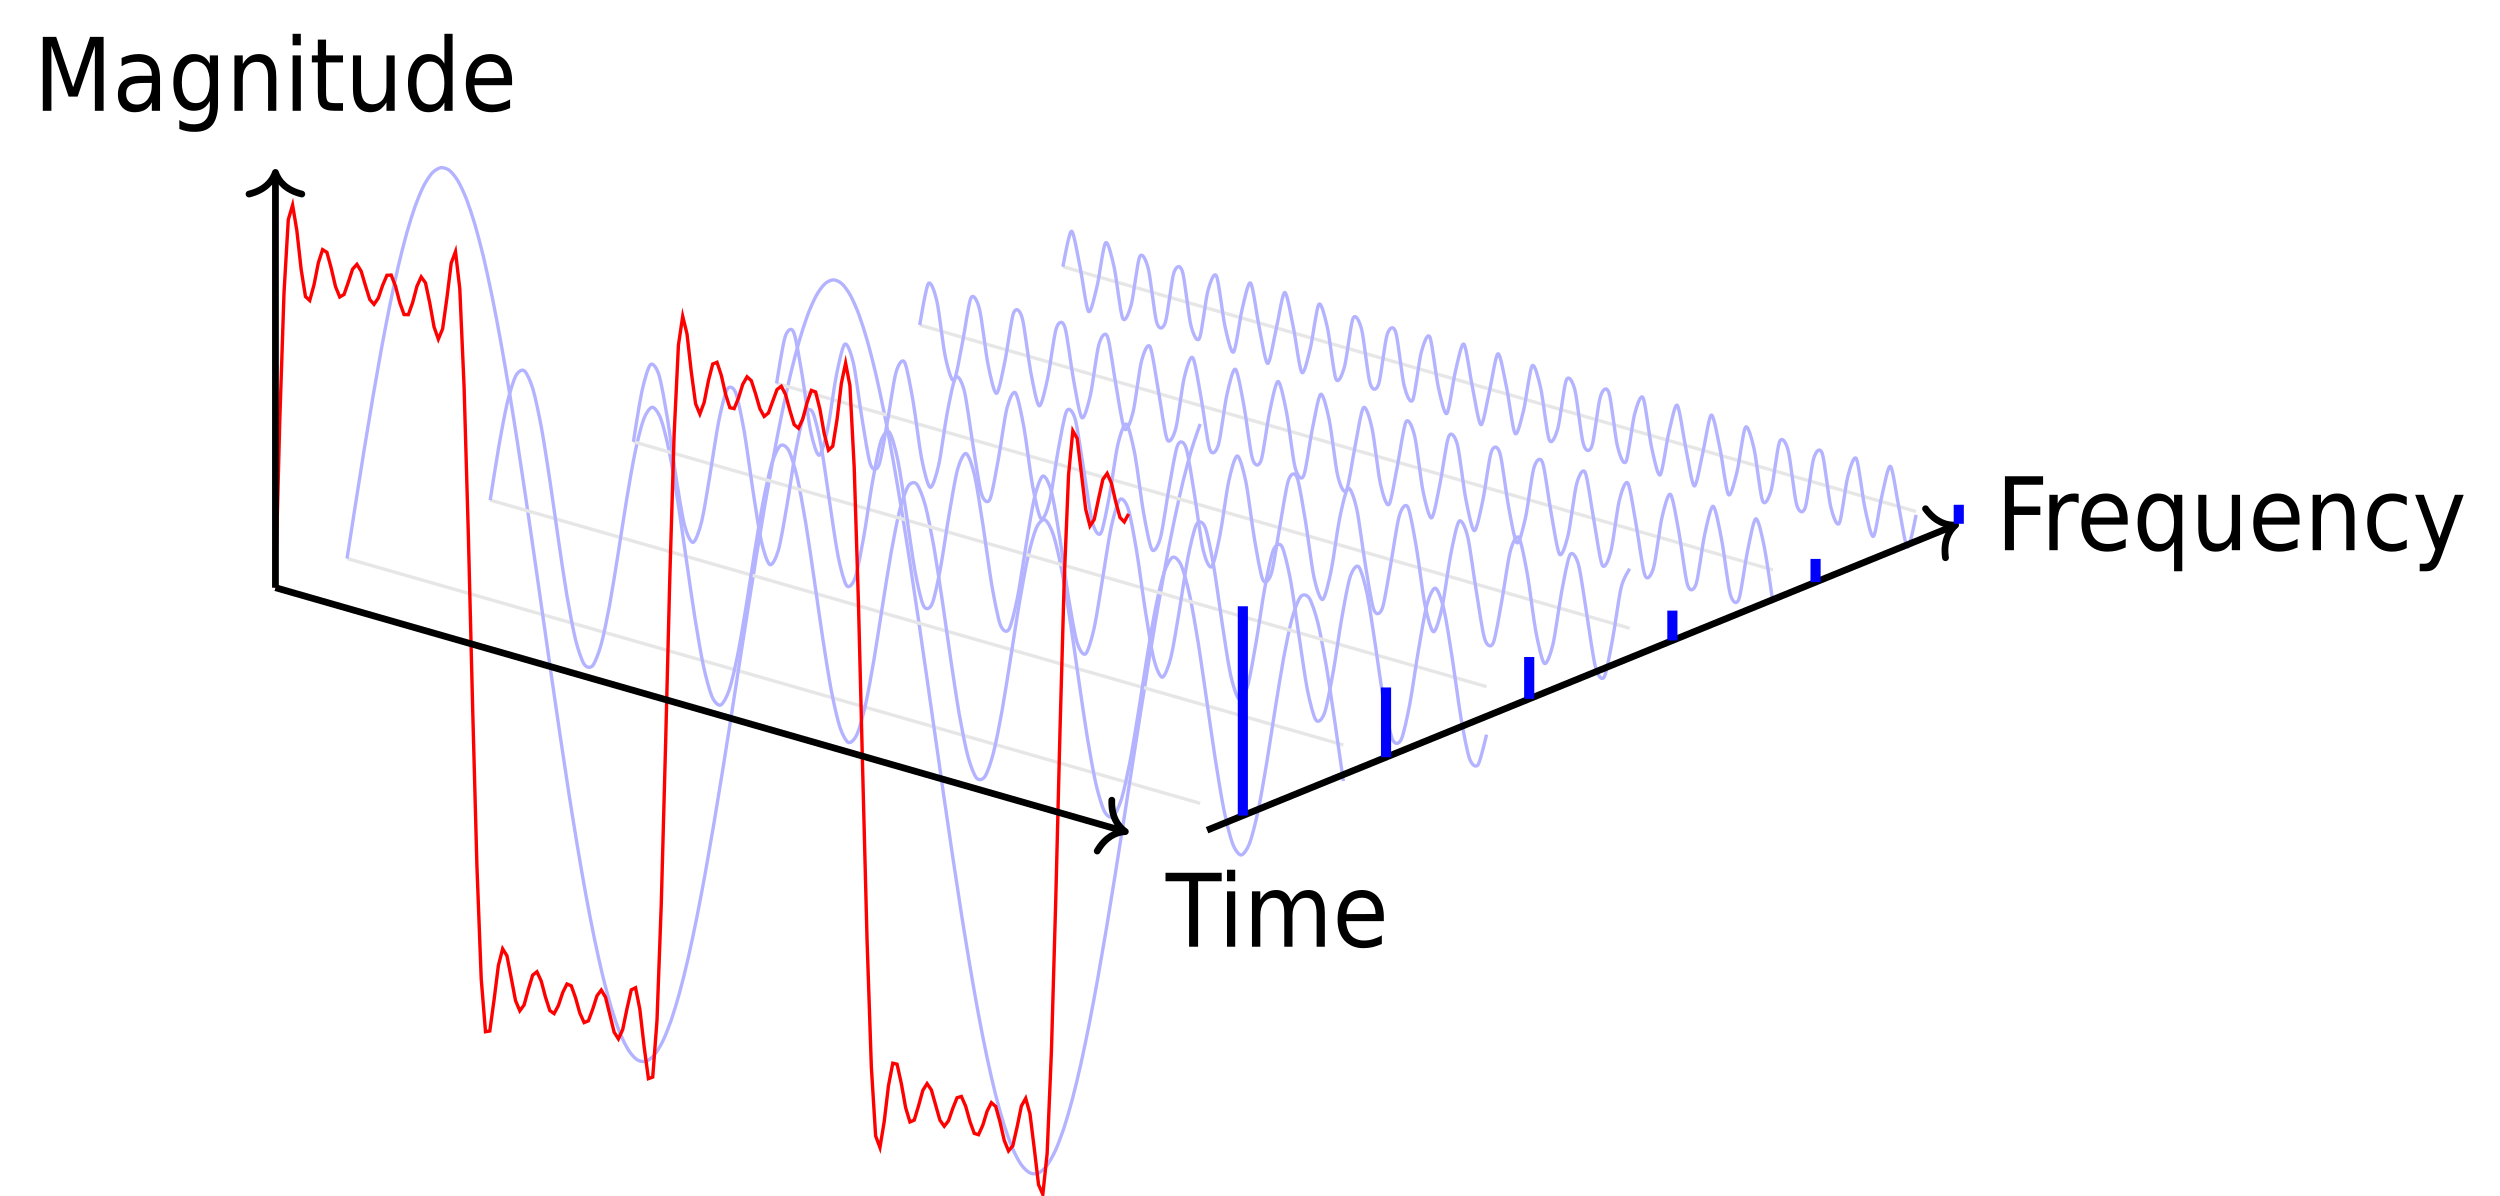 <?xml version="1.0" encoding="UTF-8"?>
<svg xmlns="http://www.w3.org/2000/svg" xmlns:xlink="http://www.w3.org/1999/xlink" width="294.8pt" height="141.05pt" viewBox="0 0 294.8 141.05" version="1.1">
<defs>
<g>
<symbol overflow="visible" id="glyph0-0">
<path style="stroke:none;" d="M 0.531 2.109 L 5.906 2.109 L 5.906 -8.422 L 0.531 -8.422 Z M 1.141 1.453 L 1.141 -7.75 L 5.312 -7.75 L 5.312 1.453 Z M 1.141 1.453 "/>
</symbol>
<symbol overflow="visible" id="glyph0-1">
<path style="stroke:none;" d="M 1.062 -8.719 L 1.062 0 L 2.078 0 L 2.078 -7.656 L 4.109 -1.672 L 5.172 -1.672 L 7.203 -7.656 L 7.203 0 L 8.234 0 L 8.234 -8.719 L 6.641 -8.719 L 4.641 -2.781 L 2.641 -8.719 Z M 1.062 -8.719 "/>
</symbol>
<symbol overflow="visible" id="glyph0-2">
<path style="stroke:none;" d="M 3.688 -3.281 L 4.641 -3.281 L 4.641 -3.047 C 4.641 -2.344 4.484 -1.781 4.156 -1.359 C 3.828 -0.938 3.406 -0.734 2.875 -0.734 C 2.484 -0.734 2.172 -0.844 1.953 -1.062 C 1.719 -1.281 1.609 -1.594 1.609 -1.969 C 1.609 -2.453 1.75 -2.797 2.062 -2.984 C 2.359 -3.188 2.906 -3.281 3.688 -3.281 Z M 5.609 -3.734 C 5.609 -4.719 5.406 -5.469 4.984 -5.953 C 4.562 -6.453 3.922 -6.688 3.078 -6.688 C 2.766 -6.688 2.438 -6.656 2.094 -6.578 C 1.766 -6.5 1.422 -6.391 1.078 -6.234 L 1.078 -5.25 C 1.359 -5.422 1.672 -5.562 2 -5.656 C 2.312 -5.734 2.641 -5.781 2.984 -5.781 C 3.5 -5.781 3.922 -5.641 4.203 -5.375 C 4.5 -5.109 4.641 -4.719 4.641 -4.234 L 4.641 -4.125 L 3.297 -4.125 C 2.406 -4.125 1.75 -3.938 1.312 -3.562 C 0.859 -3.188 0.641 -2.641 0.641 -1.906 C 0.641 -1.266 0.828 -0.766 1.172 -0.391 C 1.531 -0.016 2 0.172 2.609 0.172 C 3.094 0.172 3.5 0.078 3.828 -0.109 C 4.156 -0.297 4.422 -0.594 4.641 -1 L 4.641 0 L 5.609 0 Z M 5.609 -3.734 "/>
</symbol>
<symbol overflow="visible" id="glyph0-3">
<path style="stroke:none;" d="M 4.891 -3.344 C 4.891 -2.562 4.734 -1.969 4.453 -1.547 C 4.156 -1.109 3.75 -0.906 3.234 -0.906 C 2.719 -0.906 2.312 -1.109 2.031 -1.547 C 1.734 -1.969 1.594 -2.562 1.594 -3.344 C 1.594 -4.125 1.734 -4.719 2.031 -5.156 C 2.312 -5.578 2.719 -5.797 3.234 -5.797 C 3.75 -5.797 4.156 -5.578 4.453 -5.156 C 4.734 -4.719 4.891 -4.125 4.891 -3.344 Z M 5.859 -0.812 L 5.859 -6.531 L 4.891 -6.531 L 4.891 -5.547 C 4.688 -5.938 4.438 -6.219 4.125 -6.406 C 3.812 -6.594 3.438 -6.688 3 -6.688 C 2.281 -6.688 1.688 -6.391 1.25 -5.781 C 0.812 -5.172 0.594 -4.359 0.594 -3.344 C 0.594 -2.328 0.812 -1.516 1.25 -0.922 C 1.688 -0.297 2.281 0 3 0 C 3.438 0 3.812 -0.094 4.125 -0.281 C 4.438 -0.469 4.688 -0.766 4.891 -1.156 L 4.891 -0.625 C 4.891 0.125 4.734 0.688 4.406 1.047 C 4.094 1.422 3.625 1.594 2.984 1.594 C 2.703 1.594 2.422 1.562 2.141 1.484 C 1.859 1.391 1.578 1.266 1.297 1.094 L 1.297 2.141 C 1.578 2.266 1.875 2.344 2.172 2.406 C 2.484 2.469 2.797 2.484 3.141 2.484 C 4.062 2.484 4.734 2.219 5.188 1.672 C 5.625 1.125 5.859 0.297 5.859 -0.812 Z M 5.859 -0.812 "/>
</symbol>
<symbol overflow="visible" id="glyph0-4">
<path style="stroke:none;" d="M 5.906 -3.953 C 5.906 -4.844 5.734 -5.531 5.375 -6 C 5.031 -6.469 4.516 -6.688 3.859 -6.688 C 3.438 -6.688 3.078 -6.594 2.766 -6.406 C 2.453 -6.203 2.172 -5.906 1.953 -5.516 L 1.953 -6.531 L 0.969 -6.531 L 0.969 0 L 1.953 0 L 1.953 -3.688 C 1.953 -4.328 2.094 -4.828 2.406 -5.203 C 2.703 -5.578 3.109 -5.766 3.641 -5.766 C 4.062 -5.766 4.391 -5.609 4.609 -5.297 C 4.828 -4.984 4.938 -4.531 4.938 -3.906 L 4.938 0 L 5.906 0 Z M 5.906 -3.953 "/>
</symbol>
<symbol overflow="visible" id="glyph0-5">
<path style="stroke:none;" d="M 1.016 -6.531 L 1.016 0 L 1.984 0 L 1.984 -6.531 Z M 1.016 -9.078 L 1.016 -7.719 L 1.984 -7.719 L 1.984 -9.078 Z M 1.016 -9.078 "/>
</symbol>
<symbol overflow="visible" id="glyph0-6">
<path style="stroke:none;" d="M 1.969 -8.391 L 1 -8.391 L 1 -6.531 L 0.297 -6.531 L 0.297 -5.703 L 1 -5.703 L 1 -2.156 C 1 -1.344 1.141 -0.766 1.422 -0.469 C 1.703 -0.156 2.219 0 2.969 0 L 3.969 0 L 3.969 -0.906 L 2.969 -0.906 C 2.562 -0.906 2.297 -0.969 2.172 -1.125 C 2.031 -1.281 1.969 -1.609 1.969 -2.156 L 1.969 -5.703 L 3.969 -5.703 L 3.969 -6.531 L 1.969 -6.531 Z M 1.969 -8.391 "/>
</symbol>
<symbol overflow="visible" id="glyph0-7">
<path style="stroke:none;" d="M 0.922 -2.578 C 0.922 -1.688 1.094 -1 1.438 -0.531 C 1.797 -0.062 2.297 0.172 2.984 0.172 C 3.391 0.172 3.75 0.078 4.062 -0.109 C 4.359 -0.312 4.641 -0.609 4.875 -1 L 4.875 0 L 5.844 0 L 5.844 -6.531 L 4.875 -6.531 L 4.875 -2.828 C 4.875 -2.188 4.719 -1.688 4.422 -1.312 C 4.109 -0.953 3.703 -0.766 3.188 -0.766 C 2.75 -0.766 2.422 -0.922 2.203 -1.219 C 1.984 -1.531 1.875 -2 1.875 -2.625 L 1.875 -6.531 L 0.922 -6.531 Z M 0.922 -2.578 "/>
</symbol>
<symbol overflow="visible" id="glyph0-8">
<path style="stroke:none;" d="M 4.891 -5.547 C 4.688 -5.938 4.422 -6.219 4.109 -6.406 C 3.812 -6.594 3.438 -6.688 3 -6.688 C 2.281 -6.688 1.703 -6.375 1.266 -5.75 C 0.812 -5.125 0.594 -4.297 0.594 -3.266 C 0.594 -2.234 0.812 -1.406 1.266 -0.781 C 1.703 -0.141 2.281 0.172 3 0.172 C 3.438 0.172 3.812 0.078 4.109 -0.109 C 4.422 -0.297 4.688 -0.594 4.891 -0.984 L 4.891 0 L 5.859 0 L 5.859 -9.078 L 4.891 -9.078 Z M 1.594 -3.266 C 1.594 -4.047 1.734 -4.672 2.031 -5.125 C 2.328 -5.562 2.719 -5.797 3.234 -5.797 C 3.75 -5.797 4.156 -5.562 4.438 -5.125 C 4.734 -4.672 4.891 -4.047 4.891 -3.266 C 4.891 -2.469 4.734 -1.844 4.438 -1.406 C 4.156 -0.953 3.75 -0.734 3.234 -0.734 C 2.719 -0.734 2.328 -0.953 2.031 -1.406 C 1.734 -1.844 1.594 -2.469 1.594 -3.266 Z M 1.594 -3.266 "/>
</symbol>
<symbol overflow="visible" id="glyph0-9">
<path style="stroke:none;" d="M 6.047 -3.531 C 6.047 -4.5 5.812 -5.281 5.359 -5.844 C 4.891 -6.406 4.266 -6.688 3.484 -6.688 C 2.594 -6.688 1.891 -6.375 1.375 -5.75 C 0.859 -5.125 0.594 -4.266 0.594 -3.203 C 0.594 -2.172 0.859 -1.344 1.406 -0.734 C 1.969 -0.141 2.703 0.172 3.641 0.172 C 4.016 0.172 4.391 0.125 4.75 0.047 C 5.109 -0.047 5.469 -0.172 5.812 -0.328 L 5.812 -1.344 C 5.469 -1.141 5.125 -1 4.781 -0.891 C 4.438 -0.781 4.078 -0.734 3.703 -0.734 C 3.062 -0.734 2.562 -0.938 2.203 -1.312 C 1.844 -1.703 1.641 -2.266 1.594 -3.016 L 6.047 -3.016 Z M 5.078 -3.859 L 1.641 -3.844 C 1.688 -4.453 1.859 -4.938 2.188 -5.281 C 2.516 -5.609 2.953 -5.781 3.484 -5.781 C 3.969 -5.781 4.344 -5.609 4.641 -5.266 C 4.922 -4.906 5.062 -4.438 5.078 -3.859 Z M 5.078 -3.859 "/>
</symbol>
<symbol overflow="visible" id="glyph0-10">
<path style="stroke:none;" d="M -0.031 -8.719 L -0.031 -7.719 L 2.75 -7.719 L 2.75 0 L 3.812 0 L 3.812 -7.719 L 6.594 -7.719 L 6.594 -8.719 Z M -0.031 -8.719 "/>
</symbol>
<symbol overflow="visible" id="glyph0-11">
<path style="stroke:none;" d="M 5.594 -5.281 C 5.453 -5.734 5.234 -6.094 4.938 -6.328 C 4.625 -6.578 4.266 -6.688 3.844 -6.688 C 3.422 -6.688 3.047 -6.594 2.75 -6.406 C 2.438 -6.219 2.172 -5.922 1.953 -5.516 L 1.953 -6.531 L 0.969 -6.531 L 0.969 0 L 1.953 0 L 1.953 -3.688 C 1.953 -4.328 2.094 -4.828 2.375 -5.203 C 2.672 -5.578 3.062 -5.766 3.562 -5.766 C 3.969 -5.766 4.281 -5.609 4.484 -5.312 C 4.688 -5 4.781 -4.547 4.781 -3.906 L 4.781 0 L 5.75 0 L 5.75 -3.688 C 5.75 -4.328 5.906 -4.828 6.188 -5.203 C 6.484 -5.578 6.875 -5.766 7.375 -5.766 C 7.781 -5.766 8.094 -5.609 8.297 -5.312 C 8.484 -5 8.594 -4.531 8.594 -3.906 L 8.594 0 L 9.562 0 L 9.562 -3.953 C 9.562 -4.828 9.391 -5.5 9.062 -5.984 C 8.734 -6.453 8.266 -6.688 7.641 -6.688 C 7.188 -6.688 6.797 -6.578 6.469 -6.344 C 6.125 -6.109 5.844 -5.766 5.594 -5.281 Z M 5.594 -5.281 "/>
</symbol>
<symbol overflow="visible" id="glyph0-12">
<path style="stroke:none;" d="M 1.062 -8.719 L 1.062 0 L 2.125 0 L 2.125 -4.156 L 5.234 -4.156 L 5.234 -5.156 L 2.125 -5.156 L 2.125 -7.719 L 5.562 -7.719 L 5.562 -8.719 Z M 1.062 -8.719 "/>
</symbol>
<symbol overflow="visible" id="glyph0-13">
<path style="stroke:none;" d="M 4.422 -5.531 L 4.422 -6.641 C 4.312 -6.656 4.234 -6.672 4.156 -6.672 C 4.062 -6.688 3.984 -6.688 3.922 -6.688 C 3.469 -6.688 3.062 -6.594 2.75 -6.406 C 2.422 -6.203 2.141 -5.922 1.953 -5.516 L 1.953 -6.531 L 0.969 -6.531 L 0.969 0 L 1.953 0 L 1.953 -3.438 C 1.953 -4.172 2.094 -4.75 2.391 -5.141 C 2.672 -5.531 3.094 -5.734 3.641 -5.734 C 3.797 -5.734 3.938 -5.719 4.062 -5.688 C 4.203 -5.656 4.312 -5.609 4.422 -5.531 Z M 4.422 -5.531 "/>
</symbol>
<symbol overflow="visible" id="glyph0-14">
<path style="stroke:none;" d="M 1.594 -3.266 C 1.594 -4.047 1.734 -4.672 2.031 -5.125 C 2.328 -5.562 2.719 -5.797 3.234 -5.797 C 3.75 -5.797 4.156 -5.562 4.438 -5.125 C 4.734 -4.672 4.891 -4.047 4.891 -3.266 C 4.891 -2.469 4.734 -1.844 4.438 -1.406 C 4.156 -0.953 3.75 -0.734 3.234 -0.734 C 2.719 -0.734 2.328 -0.953 2.031 -1.406 C 1.734 -1.844 1.594 -2.469 1.594 -3.266 Z M 4.891 -0.984 L 4.891 2.484 L 5.859 2.484 L 5.859 -6.531 L 4.891 -6.531 L 4.891 -5.547 C 4.688 -5.938 4.422 -6.219 4.109 -6.406 C 3.812 -6.594 3.438 -6.688 3 -6.688 C 2.281 -6.688 1.703 -6.375 1.266 -5.75 C 0.812 -5.125 0.594 -4.297 0.594 -3.266 C 0.594 -2.234 0.812 -1.406 1.266 -0.781 C 1.703 -0.141 2.281 0.172 3 0.172 C 3.438 0.172 3.812 0.078 4.109 -0.109 C 4.422 -0.297 4.688 -0.594 4.891 -0.984 Z M 4.891 -0.984 "/>
</symbol>
<symbol overflow="visible" id="glyph0-15">
<path style="stroke:none;" d="M 5.25 -6.281 C 4.984 -6.422 4.703 -6.516 4.422 -6.594 C 4.141 -6.656 3.844 -6.688 3.547 -6.688 C 2.625 -6.688 1.906 -6.391 1.391 -5.781 C 0.859 -5.172 0.594 -4.328 0.594 -3.266 C 0.594 -2.219 0.859 -1.375 1.375 -0.766 C 1.891 -0.141 2.609 0.172 3.484 0.172 C 3.812 0.172 4.109 0.141 4.406 0.062 C 4.703 0 4.984 -0.109 5.25 -0.25 L 5.25 -1.25 C 4.969 -1.078 4.703 -0.953 4.422 -0.859 C 4.156 -0.781 3.875 -0.734 3.594 -0.734 C 2.969 -0.734 2.469 -0.953 2.125 -1.406 C 1.781 -1.844 1.609 -2.469 1.609 -3.266 C 1.609 -4.062 1.781 -4.672 2.125 -5.125 C 2.469 -5.562 2.969 -5.781 3.594 -5.781 C 3.875 -5.781 4.156 -5.734 4.422 -5.656 C 4.703 -5.578 4.969 -5.453 5.25 -5.281 Z M 5.25 -6.281 "/>
</symbol>
<symbol overflow="visible" id="glyph0-16">
<path style="stroke:none;" d="M 3.469 0.609 L 6.047 -6.531 L 5.016 -6.531 L 3.188 -1.422 L 1.344 -6.531 L 0.328 -6.531 L 2.703 -0.109 L 2.531 0.391 C 2.344 0.906 2.188 1.234 2.031 1.375 C 1.891 1.516 1.688 1.594 1.422 1.594 L 0.859 1.594 L 0.859 2.484 L 1.625 2.484 C 2.047 2.484 2.406 2.375 2.656 2.125 C 2.922 1.891 3.188 1.391 3.469 0.609 Z M 3.469 0.609 "/>
</symbol>
</g>
<clipPath id="clip1">
  <path d="M 35 14 L 148 14 L 148 141.051 L 35 141.051 Z M 35 14 "/>
</clipPath>
<clipPath id="clip2">
  <path d="M 26 18 L 139 18 L 139 141.051 L 26 141.051 Z M 26 18 "/>
</clipPath>
</defs>
<g id="surface1">
<path style="fill:none;stroke-width:0.399;stroke-linecap:butt;stroke-linejoin:miter;stroke:rgb(89.999%,89.999%,89.999%);stroke-opacity:1;stroke-miterlimit:10;" d="M 8.442 92.955 L 109.047 64.084 " transform="matrix(1,0,0,-1,32.48,158.814)"/>
<g clip-path="url(#clip1)" clip-rule="nonzero">
<path style="fill:none;stroke-width:0.399;stroke-linecap:butt;stroke-linejoin:miter;stroke:rgb(70%,70%,100%);stroke-opacity:1;stroke-miterlimit:10;" d="M 8.442 92.955 C 8.442 92.955 9.168 97.634 9.45 99.408 C 9.727 101.181 10.176 104.013 10.454 105.736 C 10.735 107.455 11.18 110.177 11.461 111.81 C 11.739 113.447 12.188 116.001 12.465 117.517 C 12.747 119.037 13.192 121.376 13.473 122.744 C 13.75 124.111 14.2 126.189 14.477 127.384 C 14.758 128.576 15.204 130.353 15.485 131.345 C 15.762 132.341 16.211 133.775 16.489 134.548 C 16.77 135.326 17.215 136.392 17.497 136.931 C 17.774 137.47 18.223 138.146 18.5 138.439 C 18.782 138.732 19.231 139.001 19.508 139.041 C 19.786 139.08 20.235 138.939 20.516 138.72 C 20.793 138.505 21.243 137.951 21.52 137.478 C 21.801 137.009 22.247 136.048 22.528 135.33 C 22.805 134.611 23.254 133.263 23.532 132.31 C 23.813 131.361 24.258 129.642 24.54 128.474 C 24.817 127.302 25.266 125.251 25.543 123.884 C 25.825 122.517 26.27 120.162 26.551 118.623 C 26.829 117.084 27.278 114.47 27.555 112.783 C 27.836 111.099 28.282 108.271 28.563 106.47 C 28.84 104.666 29.29 101.681 29.567 99.794 C 29.848 97.908 30.297 94.81 30.575 92.876 C 30.852 90.939 31.301 87.791 31.582 85.841 C 31.86 83.892 32.309 80.748 32.586 78.814 C 32.868 76.884 33.313 73.802 33.594 71.923 C 33.872 70.048 34.321 67.08 34.598 65.291 C 34.879 63.505 35.325 60.705 35.606 59.037 C 35.883 57.369 36.333 54.791 36.61 53.275 C 36.891 51.755 37.336 49.443 37.618 48.103 C 37.895 46.763 38.344 44.752 38.622 43.615 C 38.903 42.474 39.348 40.806 39.629 39.888 C 39.907 38.966 40.356 37.669 40.633 36.986 C 40.915 36.302 41.364 35.396 41.641 34.962 C 41.918 34.525 42.368 34.029 42.649 33.849 C 42.926 33.666 43.375 33.584 43.653 33.658 C 43.934 33.732 44.379 34.06 44.661 34.388 C 44.938 34.716 45.387 35.447 45.665 36.021 C 45.946 36.595 46.391 37.716 46.672 38.521 C 46.95 39.33 47.399 40.814 47.676 41.834 C 47.958 42.857 48.403 44.677 48.684 45.896 C 48.961 47.115 49.411 49.236 49.688 50.627 C 49.969 52.017 50.415 54.388 50.696 55.923 C 50.973 57.459 51.422 60.041 51.7 61.689 C 51.981 63.341 52.43 66.08 52.708 67.81 C 52.985 69.541 53.434 72.384 53.715 74.162 C 53.993 75.939 54.442 78.83 54.719 80.623 C 55 82.412 55.446 85.294 55.727 87.064 C 56.004 88.834 56.454 91.654 56.731 93.365 C 57.012 95.076 57.458 97.775 57.739 99.396 C 58.016 101.017 58.465 103.544 58.743 105.041 C 59.024 106.541 59.469 108.845 59.75 110.189 C 60.028 111.537 60.477 113.576 60.754 114.74 C 61.036 115.908 61.481 117.638 61.762 118.603 C 62.04 119.568 62.489 120.951 62.766 121.693 C 63.047 122.439 63.497 123.451 63.774 123.959 C 64.051 124.462 64.5 125.084 64.782 125.341 C 65.059 125.599 65.508 125.81 65.786 125.814 C 66.067 125.814 66.512 125.615 66.793 125.361 C 67.071 125.107 67.52 124.498 67.797 123.99 C 68.079 123.486 68.524 122.47 68.805 121.716 C 69.082 120.966 69.532 119.564 69.809 118.58 C 70.09 117.599 70.536 115.834 70.817 114.634 C 71.094 113.435 71.543 111.337 71.821 109.943 C 72.102 108.552 72.547 106.158 72.829 104.595 C 73.106 103.033 73.555 100.388 73.832 98.685 C 74.114 96.978 74.563 94.126 74.84 92.31 C 75.118 90.498 75.567 87.49 75.848 85.595 C 76.125 83.701 76.575 80.595 76.852 78.654 C 77.133 76.712 77.579 73.564 77.86 71.615 C 78.137 69.662 78.586 66.525 78.864 64.599 C 79.145 62.673 79.59 59.603 79.872 57.736 C 80.149 55.873 80.598 52.923 80.875 51.15 C 81.157 49.377 81.602 46.607 81.883 44.959 C 82.161 43.31 82.61 40.763 82.887 39.271 C 83.168 37.775 83.614 35.502 83.895 34.189 C 84.172 32.877 84.622 30.912 84.899 29.802 C 85.18 28.693 85.629 27.076 85.907 26.189 C 86.184 25.302 86.633 24.06 86.915 23.408 C 87.192 22.759 87.641 21.912 87.918 21.509 C 88.2 21.111 88.645 20.669 88.926 20.525 C 89.204 20.38 89.653 20.353 89.93 20.462 C 90.211 20.576 90.657 20.959 90.938 21.322 C 91.215 21.685 91.665 22.474 91.942 23.08 C 92.223 23.685 92.668 24.861 92.95 25.697 C 93.227 26.537 93.676 28.068 93.954 29.123 C 94.235 30.173 94.68 32.037 94.961 33.283 C 95.239 34.529 95.688 36.681 95.965 38.095 C 96.247 39.505 96.696 41.912 96.973 43.466 C 97.25 45.017 97.7 47.627 97.981 49.291 C 98.258 50.951 98.707 53.709 98.985 55.447 C 99.266 57.189 99.711 60.041 99.993 61.822 C 100.27 63.603 100.719 66.498 100.997 68.287 C 101.278 70.076 101.723 72.955 102.004 74.716 C 102.282 76.482 102.731 79.287 103.008 80.986 C 103.29 82.689 103.735 85.369 104.016 86.974 C 104.293 88.576 104.743 91.076 105.02 92.552 C 105.301 94.033 105.747 96.302 106.028 97.626 C 106.305 98.947 106.754 100.947 107.032 102.084 C 107.313 103.224 107.762 104.908 108.04 105.841 C 108.317 106.779 109.047 108.822 109.047 108.822 " transform="matrix(1,0,0,-1,32.48,158.814)"/>
</g>
<path style="fill:none;stroke-width:0.399;stroke-linecap:butt;stroke-linejoin:miter;stroke:rgb(89.999%,89.999%,89.999%);stroke-opacity:1;stroke-miterlimit:10;" d="M 25.325 99.837 L 125.93 70.966 " transform="matrix(1,0,0,-1,32.48,158.814)"/>
<path style="fill:none;stroke-width:0.399;stroke-linecap:butt;stroke-linejoin:miter;stroke:rgb(70%,70%,100%);stroke-opacity:1;stroke-miterlimit:10;" d="M 25.325 99.837 C 25.325 99.837 26.051 104.529 26.332 106.123 C 26.61 107.716 27.059 110.15 27.336 111.314 C 27.618 112.474 28.063 113.97 28.344 114.494 C 28.622 115.021 29.071 115.306 29.348 115.091 C 29.629 114.88 30.079 113.884 30.356 112.955 C 30.637 112.025 31.082 109.896 31.364 108.392 C 31.641 106.888 32.09 103.959 32.368 102.115 C 32.649 100.275 33.094 97.009 33.375 95.123 C 33.653 93.24 34.102 90.158 34.379 88.533 C 34.661 86.904 35.106 84.501 35.387 83.388 C 35.665 82.275 36.114 80.931 36.391 80.505 C 36.672 80.08 37.118 79.998 37.399 80.314 C 37.676 80.634 38.125 81.802 38.403 82.798 C 38.684 83.794 39.129 85.998 39.411 87.494 C 39.688 88.99 40.137 91.841 40.415 93.572 C 40.696 95.302 41.145 98.306 41.422 99.974 C 41.7 101.638 42.149 104.271 42.43 105.584 C 42.708 106.892 43.157 108.693 43.434 109.416 C 43.715 110.138 44.161 110.787 44.442 110.791 C 44.719 110.791 45.168 110.158 45.446 109.423 C 45.727 108.689 46.172 106.861 46.454 105.498 C 46.731 104.138 47.18 101.396 47.458 99.623 C 47.739 97.849 48.184 94.626 48.465 92.724 C 48.743 90.818 49.192 87.634 49.469 85.904 C 49.75 84.169 50.196 81.533 50.477 80.248 C 50.754 78.966 51.204 77.291 51.481 76.654 C 51.762 76.021 52.211 75.568 52.489 75.673 C 52.766 75.779 53.215 76.603 53.497 77.419 C 53.774 78.232 54.223 80.173 54.5 81.548 C 54.782 82.927 55.227 85.642 55.508 87.334 C 55.786 89.029 56.235 92.041 56.512 93.759 C 56.793 95.474 57.239 98.263 57.52 99.705 C 57.797 101.142 58.247 103.224 58.524 104.134 C 58.805 105.041 59.25 106.044 59.532 106.259 C 59.809 106.474 60.258 106.209 60.536 105.681 C 60.817 105.15 61.262 103.642 61.543 102.443 C 61.821 101.248 62.27 98.724 62.547 97.044 C 62.829 95.365 63.278 92.224 63.555 90.33 C 63.833 88.431 64.282 85.181 64.563 83.369 C 64.84 81.56 65.29 78.712 65.567 77.279 C 65.848 75.841 66.293 73.857 66.575 73.021 C 66.852 72.185 67.301 71.369 67.579 71.259 C 67.86 71.15 68.305 71.615 68.586 72.236 C 68.864 72.861 69.313 74.509 69.59 75.744 C 69.872 76.982 70.317 79.517 70.598 81.15 C 70.875 82.783 71.325 85.763 71.602 87.501 C 71.883 89.244 72.329 92.15 72.61 93.701 C 72.887 95.248 73.336 97.572 73.614 98.658 C 73.895 99.74 74.344 101.08 74.622 101.501 C 74.899 101.927 75.348 102.033 75.629 101.716 C 75.907 101.396 76.356 100.232 76.633 99.209 C 76.915 98.189 77.36 95.923 77.641 94.353 C 77.918 92.787 78.368 89.779 78.645 87.916 C 78.926 86.048 79.372 82.775 79.653 80.912 C 79.93 79.044 80.379 76.033 80.657 74.462 C 80.938 72.892 81.383 70.619 81.665 69.595 C 81.942 68.568 82.391 67.396 82.668 67.072 C 82.95 66.748 83.395 66.845 83.676 67.267 C 83.954 67.685 84.403 69.017 84.68 70.095 C 84.961 71.177 85.411 73.498 85.688 75.044 C 85.965 76.587 86.415 79.494 86.696 81.236 C 86.973 82.978 87.422 85.959 87.7 87.591 C 87.981 89.224 88.426 91.767 88.707 93.005 C 88.985 94.244 89.434 95.9 89.711 96.529 C 89.993 97.154 90.438 97.626 90.719 97.525 C 90.997 97.419 91.446 96.607 91.723 95.779 C 92.004 94.947 92.45 92.966 92.731 91.537 C 93.008 90.103 93.457 87.263 93.735 85.451 C 94.016 83.642 94.461 80.392 94.743 78.498 C 95.02 76.599 95.469 73.459 95.747 71.775 C 96.028 70.091 96.477 67.564 96.754 66.365 C 97.032 65.162 97.481 63.646 97.762 63.111 C 98.04 62.58 98.489 62.306 98.766 62.517 C 99.047 62.724 99.493 63.72 99.774 64.626 C 100.051 65.533 100.5 67.607 100.778 69.041 C 101.059 70.478 101.504 73.263 101.786 74.982 C 102.063 76.697 102.512 79.709 102.79 81.404 C 103.071 83.099 103.516 85.818 103.797 87.197 C 104.075 88.576 104.524 90.521 104.801 91.341 C 105.082 92.162 105.528 92.994 105.809 93.103 C 106.086 93.216 106.536 92.771 106.813 92.138 C 107.094 91.509 107.543 89.841 107.821 88.56 C 108.098 87.283 108.547 84.646 108.829 82.919 C 109.106 81.189 109.555 78.005 109.832 76.103 C 110.114 74.197 110.559 70.974 110.84 69.201 C 111.118 67.423 111.567 64.677 111.844 63.314 C 112.125 61.951 112.571 60.111 112.852 59.373 C 113.129 58.634 113.579 57.994 113.856 57.99 C 114.137 57.986 114.582 58.627 114.864 59.345 C 115.141 60.064 115.59 61.861 115.868 63.166 C 116.149 64.474 116.594 67.103 116.875 68.767 C 117.153 70.431 117.602 73.435 117.879 75.166 C 118.161 76.9 118.61 79.751 118.887 81.251 C 119.165 82.748 119.614 84.959 119.895 85.959 C 120.172 86.959 120.622 88.134 120.899 88.459 C 121.18 88.779 121.625 88.705 121.907 88.283 C 122.184 87.861 122.633 86.525 122.911 85.416 C 123.192 84.306 123.637 81.912 123.918 80.287 C 124.196 78.662 124.645 75.584 124.922 73.701 C 125.204 71.818 125.93 66.709 125.93 66.709 " transform="matrix(1,0,0,-1,32.48,158.814)"/>
<path style="fill:none;stroke-width:0.399;stroke-linecap:butt;stroke-linejoin:miter;stroke:rgb(89.999%,89.999%,89.999%);stroke-opacity:1;stroke-miterlimit:10;" d="M 42.211 106.72 L 142.813 77.845 " transform="matrix(1,0,0,-1,32.48,158.814)"/>
<path style="fill:none;stroke-width:0.399;stroke-linecap:butt;stroke-linejoin:miter;stroke:rgb(70%,70%,100%);stroke-opacity:1;stroke-miterlimit:10;" d="M 42.211 106.72 C 42.211 106.72 42.938 111.416 43.215 112.677 C 43.497 113.939 43.942 115.548 44.223 115.814 C 44.5 116.08 44.95 115.478 45.227 114.591 C 45.508 113.701 45.954 111.095 46.235 109.419 C 46.512 107.748 46.961 104.255 47.239 102.513 C 47.52 100.767 47.965 97.912 48.247 96.849 C 48.524 95.787 48.973 94.794 49.25 94.861 C 49.532 94.923 49.977 96.185 50.258 97.306 C 50.536 98.431 50.985 101.318 51.262 102.959 C 51.543 104.603 51.993 107.755 52.27 109.134 C 52.551 110.517 52.997 112.455 53.278 112.919 C 53.555 113.38 54.004 113.173 54.282 112.47 C 54.563 111.771 55.008 109.451 55.29 107.865 C 55.567 106.279 56.016 102.837 56.293 101.048 C 56.575 99.259 57.02 96.189 57.301 94.966 C 57.579 93.744 58.028 92.373 58.305 92.232 C 58.586 92.091 59.032 92.982 59.313 93.951 C 59.59 94.919 60.04 97.611 60.317 99.216 C 60.598 100.822 61.043 104.041 61.325 105.521 C 61.602 107.001 62.051 109.24 62.329 109.892 C 62.61 110.544 63.059 110.732 63.336 110.224 C 63.618 109.716 64.063 107.712 64.344 106.24 C 64.622 104.767 65.071 101.416 65.348 99.603 C 65.629 97.794 66.075 94.552 66.356 93.185 C 66.633 91.814 67.082 90.087 67.36 89.744 C 67.641 89.4 68.086 89.908 68.368 90.705 C 68.645 91.505 69.094 93.959 69.372 95.505 C 69.653 97.052 70.098 100.291 70.379 101.849 C 70.657 103.408 71.106 105.908 71.383 106.74 C 71.665 107.572 72.11 108.15 72.391 107.845 C 72.668 107.541 73.118 105.876 73.395 104.533 C 73.676 103.189 74.125 99.978 74.403 98.169 C 74.684 96.361 75.129 92.99 75.411 91.494 C 75.688 89.998 76.137 87.931 76.415 87.388 C 76.696 86.845 77.141 86.959 77.422 87.576 C 77.7 88.197 78.149 90.376 78.426 91.841 C 78.707 93.306 79.153 96.517 79.434 98.13 C 79.711 99.744 80.161 102.474 80.438 103.474 C 80.719 104.474 81.165 105.435 81.446 105.33 C 81.723 105.228 82.172 103.927 82.45 102.732 C 82.731 101.537 83.176 98.505 83.457 96.724 C 83.735 94.939 84.184 91.486 84.461 89.88 C 84.743 88.279 85.192 85.904 85.469 85.166 C 85.75 84.431 86.196 84.146 86.477 84.576 C 86.754 85.001 87.204 86.88 87.481 88.24 C 87.762 89.603 88.207 92.74 88.489 94.384 C 88.766 96.029 89.215 98.947 89.493 100.099 C 89.774 101.251 90.219 102.58 90.5 102.677 C 90.778 102.779 91.227 101.857 91.504 100.826 C 91.786 99.798 92.231 96.986 92.512 95.251 C 92.79 93.517 93.239 90.025 93.516 88.337 C 93.797 86.646 94.243 83.99 94.524 83.072 C 94.801 82.15 95.25 81.474 95.528 81.701 C 95.809 81.931 96.258 83.478 96.536 84.716 C 96.817 85.955 97.262 88.97 97.543 90.623 C 97.821 92.275 98.27 95.341 98.547 96.63 C 98.829 97.916 99.274 99.587 99.555 99.892 C 99.832 100.193 100.282 99.662 100.559 98.81 C 100.84 97.955 101.286 95.4 101.567 93.74 C 101.844 92.08 102.293 88.595 102.571 86.841 C 102.852 85.087 103.297 82.189 103.579 81.095 C 103.856 80.001 104.305 78.939 104.582 78.962 C 104.864 78.99 105.309 80.185 105.59 81.279 C 105.868 82.376 106.317 85.232 106.594 86.865 C 106.875 88.501 107.325 91.673 107.602 93.072 C 107.883 94.474 108.329 96.47 108.61 96.97 C 108.887 97.466 109.336 97.334 109.614 96.666 C 109.895 96.001 110.34 93.736 110.622 92.169 C 110.899 90.603 111.348 87.177 111.625 85.38 C 111.907 83.584 112.352 80.482 112.633 79.228 C 112.911 77.978 113.36 76.541 113.637 76.365 C 113.918 76.185 114.364 77.005 114.645 77.943 C 114.922 78.884 115.372 81.533 115.649 83.13 C 115.93 84.724 116.375 87.951 116.657 89.447 C 116.934 90.943 117.383 93.232 117.661 93.919 C 117.942 94.607 118.391 94.865 118.668 94.396 C 118.95 93.927 119.395 91.982 119.676 90.533 C 119.954 89.08 120.403 85.755 120.68 83.939 C 120.961 82.126 121.407 78.861 121.688 77.466 C 121.965 76.072 122.415 74.279 122.692 73.9 C 122.973 73.517 123.418 73.951 123.7 74.72 C 123.977 75.486 124.426 77.892 124.704 79.427 C 124.985 80.959 125.43 84.193 125.711 85.763 C 125.989 87.334 126.438 89.884 126.715 90.748 C 126.997 91.611 127.442 92.259 127.723 91.99 C 128 91.724 128.45 90.126 128.727 88.81 C 129.008 87.494 129.458 84.31 129.735 82.505 C 130.012 80.697 130.461 77.31 130.743 75.791 C 131.02 74.275 131.469 72.15 131.747 71.568 C 132.028 70.99 132.473 71.029 132.754 71.615 C 133.032 72.197 133.481 74.326 133.758 75.771 C 134.04 77.22 134.485 80.419 134.766 82.041 C 135.043 83.662 135.493 86.431 135.77 87.459 C 136.051 88.486 136.497 89.517 136.778 89.451 C 137.055 89.388 137.504 88.154 137.782 86.99 C 138.063 85.826 138.508 82.83 138.79 81.056 C 139.067 79.279 139.516 75.814 139.793 74.193 C 140.075 72.572 140.524 70.142 140.801 69.373 C 141.083 68.599 141.528 68.244 141.809 68.634 C 142.086 69.025 142.813 72.185 142.813 72.185 " transform="matrix(1,0,0,-1,32.48,158.814)"/>
<path style="fill:none;stroke-width:0.399;stroke-linecap:butt;stroke-linejoin:miter;stroke:rgb(89.999%,89.999%,89.999%);stroke-opacity:1;stroke-miterlimit:10;" d="M 59.094 113.599 L 159.696 84.728 " transform="matrix(1,0,0,-1,32.48,158.814)"/>
<path style="fill:none;stroke-width:0.399;stroke-linecap:butt;stroke-linejoin:miter;stroke:rgb(70%,70%,100%);stroke-opacity:1;stroke-miterlimit:10;" d="M 59.094 113.599 C 59.094 113.599 59.821 118.244 60.098 119.084 C 60.379 119.923 60.825 120.279 61.106 119.654 C 61.383 119.029 61.833 116.205 62.114 114.576 C 62.391 112.951 62.84 109.244 63.118 107.931 C 63.399 106.619 63.844 105.076 64.125 105.13 C 64.403 105.181 64.852 107.009 65.129 108.31 C 65.411 109.615 65.856 113.146 66.137 114.521 C 66.415 115.896 66.864 118.017 67.141 118.228 C 67.422 118.435 67.868 117.232 68.149 116.029 C 68.426 114.822 68.875 111.209 69.153 109.548 C 69.434 107.888 69.879 104.834 70.161 104.064 C 70.438 103.291 70.887 103.287 71.165 103.994 C 71.446 104.697 71.891 107.638 72.172 109.154 C 72.45 110.666 72.899 113.939 73.18 114.904 C 73.457 115.869 73.907 116.58 74.184 116.103 C 74.465 115.63 74.911 113.064 75.192 111.486 C 75.469 109.908 75.918 106.138 76.196 104.732 C 76.477 103.33 76.922 101.459 77.204 101.353 C 77.481 101.248 77.93 102.759 78.207 103.974 C 78.489 105.193 78.934 108.689 79.215 110.123 C 79.493 111.556 79.942 113.951 80.219 114.314 C 80.5 114.677 80.946 113.822 81.227 112.736 C 81.504 111.65 81.954 108.166 82.231 106.486 C 82.512 104.806 82.957 101.548 83.239 100.638 C 83.516 99.728 83.965 99.361 84.247 99.927 C 84.524 100.494 84.973 103.22 85.25 104.712 C 85.532 106.201 85.977 109.591 86.258 110.673 C 86.536 111.751 86.985 112.81 87.262 112.49 C 87.543 112.169 87.989 109.884 88.27 108.369 C 88.547 106.853 88.997 103.064 89.274 101.576 C 89.555 100.087 90 97.908 90.282 97.646 C 90.559 97.38 91.008 98.56 91.286 99.681 C 91.567 100.798 92.012 104.224 92.293 105.701 C 92.571 107.181 93.02 109.822 93.297 110.337 C 93.579 110.849 94.024 110.349 94.305 109.392 C 94.582 108.435 95.032 105.111 95.313 103.427 C 95.59 101.748 96.04 98.318 96.317 97.275 C 96.598 96.236 97.043 95.509 97.325 95.927 C 97.602 96.345 98.051 98.834 98.329 100.283 C 98.61 101.736 99.055 105.212 99.336 106.392 C 99.614 107.576 100.063 108.966 100.34 108.806 C 100.622 108.642 101.067 106.658 101.348 105.22 C 101.625 103.783 102.075 100.005 102.352 98.447 C 102.633 96.892 103.079 94.423 103.36 94.005 C 103.637 93.587 104.086 94.423 104.364 95.431 C 104.645 96.435 105.09 99.755 105.372 101.263 C 105.649 102.771 106.098 105.638 106.379 106.294 C 106.657 106.951 107.106 106.814 107.383 105.99 C 107.665 105.169 108.11 102.037 108.391 100.369 C 108.668 98.701 109.118 95.126 109.395 93.966 C 109.676 92.802 110.122 91.724 110.403 91.99 C 110.68 92.255 111.129 94.478 111.407 95.876 C 111.688 97.275 112.133 100.798 112.415 102.072 C 112.692 103.345 113.141 105.056 113.418 105.052 C 113.7 105.048 114.145 103.384 114.426 102.037 C 114.704 100.693 115.153 96.959 115.43 95.345 C 115.711 93.736 116.157 91.001 116.438 90.431 C 116.715 89.861 117.165 90.345 117.446 91.232 C 117.723 92.115 118.172 95.298 118.45 96.818 C 118.731 98.337 119.176 101.4 119.457 102.193 C 119.735 102.986 120.184 103.209 120.461 102.529 C 120.743 101.849 121.188 98.939 121.469 97.298 C 121.747 95.658 122.196 91.978 122.473 90.705 C 122.754 89.431 123.2 88.009 123.481 88.119 C 123.758 88.228 124.207 90.166 124.485 91.498 C 124.766 92.826 125.211 96.361 125.493 97.712 C 125.77 99.064 126.219 101.08 126.497 101.232 C 126.778 101.384 127.223 100.056 127.504 98.814 C 127.782 97.568 128.231 93.916 128.512 92.267 C 128.79 90.619 129.239 87.642 129.516 86.923 C 129.797 86.205 130.243 86.33 130.524 87.087 C 130.801 87.841 131.25 90.853 131.528 92.369 C 131.809 93.888 132.254 97.111 132.536 98.033 C 132.813 98.951 133.262 99.533 133.54 99.005 C 133.821 98.474 134.266 95.81 134.547 94.212 C 134.825 92.615 135.274 88.865 135.551 87.494 C 135.833 86.119 136.278 84.369 136.559 84.318 C 136.836 84.271 137.286 85.896 137.563 87.146 C 137.844 88.396 138.29 91.908 138.571 93.326 C 138.848 94.74 139.297 97.037 139.579 97.345 C 139.856 97.654 140.305 96.669 140.583 95.541 C 140.864 94.412 141.309 90.873 141.59 89.201 C 141.868 87.529 142.317 84.337 142.594 83.478 C 142.875 82.619 143.321 82.38 143.602 82.998 C 143.879 83.615 144.329 86.423 144.606 87.927 C 144.887 89.427 145.333 92.779 145.614 93.818 C 145.891 94.857 146.34 95.787 146.618 95.412 C 146.899 95.037 147.344 92.646 147.625 91.107 C 147.903 89.568 148.352 85.779 148.629 84.322 C 148.911 82.861 149.356 80.791 149.637 80.587 C 149.915 80.38 150.364 81.681 150.645 82.837 C 150.922 83.994 151.372 87.447 151.649 88.912 C 151.93 90.376 152.375 92.931 152.657 93.392 C 152.934 93.849 153.383 93.22 153.661 92.216 C 153.942 91.209 154.387 87.826 154.668 86.142 C 154.946 84.459 155.395 81.087 155.672 80.091 C 155.954 79.099 156.399 78.501 156.68 78.974 C 156.958 79.447 157.407 82.025 157.684 83.494 C 157.965 84.962 158.411 88.408 158.692 89.556 C 158.969 90.701 159.696 91.751 159.696 91.751 " transform="matrix(1,0,0,-1,32.48,158.814)"/>
<path style="fill:none;stroke-width:0.399;stroke-linecap:butt;stroke-linejoin:miter;stroke:rgb(89.999%,89.999%,89.999%);stroke-opacity:1;stroke-miterlimit:10;" d="M 75.977 120.482 L 176.583 91.611 " transform="matrix(1,0,0,-1,32.48,158.814)"/>
<path style="fill:none;stroke-width:0.399;stroke-linecap:butt;stroke-linejoin:miter;stroke:rgb(70%,70%,100%);stroke-opacity:1;stroke-miterlimit:10;" d="M 75.977 120.482 C 75.977 120.482 76.704 124.974 76.985 125.369 C 77.262 125.763 77.711 124.533 77.989 123.334 C 78.27 122.134 78.715 118.013 78.997 116.712 C 79.274 115.416 79.723 113.74 80 113.974 C 80.282 114.209 80.727 117.048 81.008 118.392 C 81.286 119.74 81.735 123.123 82.012 123.673 C 82.293 124.228 82.743 123.459 83.02 122.369 C 83.297 121.283 83.747 117.216 84.028 115.837 C 84.305 114.459 84.754 112.361 85.032 112.427 C 85.313 112.494 85.758 114.998 86.04 116.314 C 86.317 117.63 86.766 121.216 87.043 121.916 C 87.325 122.611 87.77 122.31 88.051 121.349 C 88.329 120.392 88.778 116.435 89.055 114.994 C 89.336 113.552 89.782 111.06 90.063 110.955 C 90.34 110.853 90.79 112.986 91.067 114.251 C 91.348 115.521 91.793 119.251 92.075 120.087 C 92.352 120.923 92.801 121.095 93.079 120.271 C 93.36 119.451 93.809 115.658 94.086 114.173 C 94.364 112.685 94.813 109.834 95.094 109.56 C 95.372 109.291 95.821 111.017 96.098 112.216 C 96.379 113.416 96.825 117.244 97.106 118.205 C 97.383 119.162 97.832 119.798 98.11 119.13 C 98.391 118.459 98.836 114.88 99.118 113.369 C 99.395 111.857 99.844 108.677 100.122 108.24 C 100.403 107.802 100.848 109.103 101.129 110.216 C 101.407 111.33 101.856 115.201 102.133 116.267 C 102.415 117.337 102.86 118.427 103.141 117.916 C 103.418 117.404 103.868 114.084 104.145 112.572 C 104.426 111.056 104.875 107.591 105.153 106.994 C 105.43 106.396 105.879 107.248 106.161 108.259 C 106.438 109.271 106.887 113.126 107.165 114.287 C 107.446 115.447 107.891 116.978 108.172 116.63 C 108.45 116.283 108.899 113.271 109.176 111.771 C 109.457 110.271 109.903 106.572 110.184 105.818 C 110.461 105.068 110.911 105.455 111.188 106.349 C 111.469 107.244 111.915 111.029 112.196 112.267 C 112.473 113.505 112.922 115.451 113.2 115.271 C 113.481 115.087 113.926 112.423 114.207 110.959 C 114.485 109.494 114.934 105.607 115.211 104.709 C 115.493 103.814 115.942 103.732 116.219 104.498 C 116.497 105.259 116.946 108.919 117.227 110.216 C 117.504 111.513 117.954 113.845 118.231 113.834 C 118.512 113.822 118.957 111.537 119.239 110.126 C 119.516 108.716 119.965 104.693 120.243 103.666 C 120.524 102.634 120.969 102.084 121.25 102.705 C 121.528 103.326 121.977 106.81 122.254 108.142 C 122.536 109.478 122.981 112.166 123.262 112.322 C 123.54 112.478 123.989 110.603 124.266 109.267 C 124.547 107.927 124.993 103.826 125.274 102.677 C 125.551 101.525 126 100.509 126.278 100.978 C 126.559 101.447 127.008 104.705 127.286 106.06 C 127.563 107.412 128.012 110.416 128.293 110.736 C 128.571 111.056 129.02 109.619 129.297 108.369 C 129.579 107.119 130.024 102.994 130.305 101.736 C 130.583 100.482 131.032 99.013 131.309 99.326 C 131.59 99.634 132.036 102.615 132.317 103.97 C 132.594 105.322 133.043 108.595 133.321 109.076 C 133.602 109.556 134.047 108.568 134.329 107.427 C 134.606 106.287 135.055 102.189 135.333 100.841 C 135.614 99.498 136.059 97.599 136.34 97.744 C 136.618 97.888 137.067 100.552 137.344 101.884 C 137.625 103.216 138.075 106.712 138.352 107.345 C 138.629 107.978 139.079 107.455 139.36 106.435 C 139.637 105.416 140.086 101.4 140.364 99.986 C 140.645 98.568 141.09 96.259 141.372 96.236 C 141.649 96.212 142.098 98.521 142.375 99.814 C 142.657 101.107 143.102 104.775 143.383 105.548 C 143.661 106.322 144.11 106.271 144.387 105.384 C 144.668 104.498 145.114 100.623 145.395 99.154 C 145.672 97.685 146.122 94.998 146.399 94.806 C 146.68 94.611 147.125 96.533 147.407 97.767 C 147.684 98.998 148.133 102.791 148.411 103.693 C 148.692 104.595 149.141 105.013 149.418 104.271 C 149.696 103.529 150.145 99.845 150.426 98.345 C 150.704 96.841 151.153 93.81 151.43 93.451 C 151.711 93.087 152.157 94.591 152.438 95.748 C 152.715 96.904 153.165 100.759 153.442 101.779 C 153.723 102.798 154.168 103.681 154.45 103.091 C 154.727 102.505 155.176 99.06 155.454 97.544 C 155.735 96.029 156.18 92.693 156.461 92.169 C 156.739 91.646 157.188 92.709 157.465 93.767 C 157.747 94.83 158.192 98.697 158.473 99.818 C 158.75 100.939 159.2 102.267 159.477 101.841 C 159.758 101.416 160.208 98.255 160.485 96.748 C 160.762 95.236 161.211 91.642 161.493 90.959 C 161.77 90.279 162.219 90.884 162.497 91.837 C 162.778 92.787 163.223 96.611 163.504 97.814 C 163.782 99.021 164.231 100.775 164.508 100.517 C 164.79 100.255 165.235 97.423 165.516 95.939 C 165.793 94.459 166.243 90.65 166.52 89.822 C 166.801 88.99 167.247 89.13 167.528 89.955 C 167.805 90.783 168.254 94.505 168.532 95.779 C 168.813 97.048 169.258 99.209 169.54 99.115 C 169.817 99.025 170.266 96.556 170.543 95.119 C 170.825 93.681 171.274 89.716 171.551 88.748 C 171.829 87.779 172.278 87.447 172.559 88.134 C 172.836 88.822 173.286 92.396 173.563 93.716 C 173.844 95.033 174.29 97.56 174.571 97.638 C 174.848 97.716 175.297 95.646 175.575 94.275 C 175.856 92.9 176.583 87.732 176.583 87.732 " transform="matrix(1,0,0,-1,32.48,158.814)"/>
<path style="fill:none;stroke-width:0.399;stroke-linecap:butt;stroke-linejoin:miter;stroke:rgb(89.999%,89.999%,89.999%);stroke-opacity:1;stroke-miterlimit:10;" d="M 92.86 127.365 L 193.465 98.494 " transform="matrix(1,0,0,-1,32.48,158.814)"/>
<path style="fill:none;stroke-width:0.399;stroke-linecap:butt;stroke-linejoin:miter;stroke:rgb(70%,70%,100%);stroke-opacity:1;stroke-miterlimit:10;" d="M 92.86 127.365 C 92.86 127.365 93.59 131.552 93.868 131.552 C 94.145 131.552 94.594 128.669 94.875 127.357 C 95.153 126.044 95.602 122.408 95.879 122.091 C 96.161 121.775 96.606 123.955 96.887 125.076 C 97.165 126.201 97.614 129.873 97.891 130.181 C 98.172 130.49 98.618 128.537 98.899 127.306 C 99.176 126.072 99.625 121.912 99.903 121.294 C 100.184 120.677 100.629 121.861 100.911 122.865 C 101.188 123.869 101.637 127.943 101.915 128.537 C 102.196 129.13 102.641 128.224 102.922 127.146 C 103.2 126.068 103.649 121.638 103.926 120.759 C 104.207 119.876 104.657 119.974 104.934 120.794 C 105.211 121.611 105.661 125.81 105.942 126.646 C 106.219 127.482 106.668 127.673 106.946 126.814 C 107.227 125.955 107.672 121.537 107.954 120.443 C 108.231 119.349 108.68 118.349 108.957 118.923 C 109.239 119.494 109.684 123.541 109.965 124.56 C 110.243 125.576 110.692 126.849 110.969 126.255 C 111.25 125.666 111.696 121.537 111.977 120.294 C 112.254 119.052 112.704 117.013 112.981 117.298 C 113.262 117.58 113.707 121.209 113.989 122.337 C 114.266 123.466 114.715 125.724 114.993 125.435 C 115.274 125.146 115.723 121.568 116 120.251 C 116.278 118.935 116.727 115.978 117.008 115.951 C 117.286 115.923 117.735 118.884 118.012 120.048 C 118.293 121.209 118.739 124.302 119.02 124.33 C 119.297 124.353 119.747 121.544 120.024 120.236 C 120.305 118.927 120.75 115.236 121.032 114.892 C 121.309 114.552 121.758 116.65 122.036 117.763 C 122.317 118.88 122.762 122.599 123.043 122.931 C 123.321 123.267 123.77 121.4 124.047 120.177 C 124.329 118.955 124.774 114.759 125.055 114.119 C 125.332 113.478 125.782 114.572 126.059 115.56 C 126.34 116.552 126.79 120.646 127.067 121.263 C 127.344 121.88 127.793 121.068 128.075 120.005 C 128.352 118.943 128.801 114.505 129.079 113.603 C 129.36 112.701 129.805 112.709 130.086 113.505 C 130.364 114.302 130.813 118.501 131.09 119.353 C 131.372 120.209 131.817 120.498 132.098 119.658 C 132.375 118.818 132.825 114.416 133.102 113.306 C 133.383 112.197 133.829 111.107 134.11 111.654 C 134.387 112.201 134.836 116.224 135.114 117.255 C 135.395 118.283 135.84 119.646 136.122 119.08 C 136.399 118.513 136.848 114.423 137.125 113.169 C 137.407 111.916 137.856 109.794 138.133 110.052 C 138.411 110.31 138.86 113.888 139.141 115.025 C 139.418 116.158 139.868 118.494 140.145 118.232 C 140.426 117.97 140.872 114.447 141.153 113.13 C 141.43 111.81 141.879 108.787 142.157 108.728 C 142.438 108.673 142.883 111.572 143.165 112.732 C 143.442 113.892 143.891 117.048 144.168 117.099 C 144.45 117.154 144.895 114.419 145.176 113.115 C 145.454 111.81 145.903 108.068 146.18 107.697 C 146.461 107.33 146.907 109.345 147.188 110.455 C 147.465 111.56 147.915 115.322 148.192 115.681 C 148.473 116.041 148.922 114.259 149.2 113.048 C 149.477 111.837 149.926 107.611 150.208 106.947 C 150.485 106.283 150.934 107.283 151.211 108.259 C 151.493 109.236 151.938 113.349 152.219 113.99 C 152.497 114.626 152.946 113.912 153.223 112.865 C 153.504 111.818 153.95 107.373 154.231 106.451 C 154.508 105.529 154.958 105.439 155.235 106.22 C 155.516 106.998 155.961 111.189 156.243 112.06 C 156.52 112.931 156.969 113.314 157.247 112.498 C 157.528 111.681 157.973 107.294 158.254 106.169 C 158.532 105.044 158.981 103.865 159.258 104.388 C 159.54 104.912 159.989 108.908 160.266 109.947 C 160.543 110.99 160.993 112.439 161.274 111.896 C 161.551 111.357 162 107.306 162.278 106.044 C 162.559 104.783 163.004 102.58 163.286 102.81 C 163.563 103.041 164.012 106.568 164.29 107.709 C 164.571 108.849 165.016 111.263 165.297 111.029 C 165.575 110.791 166.024 107.33 166.301 106.009 C 166.583 104.689 167.028 101.591 167.309 101.509 C 167.586 101.427 168.036 104.255 168.313 105.416 C 168.594 106.576 169.04 109.791 169.321 109.873 C 169.598 109.951 170.047 107.291 170.325 105.994 C 170.606 104.693 171.055 100.9 171.333 100.501 C 171.61 100.107 172.059 102.044 172.34 103.142 C 172.618 104.24 173.067 108.041 173.344 108.427 C 173.625 108.814 174.071 107.119 174.352 105.919 C 174.629 104.72 175.079 100.462 175.356 99.775 C 175.637 99.087 176.083 99.998 176.364 100.959 C 176.641 101.923 177.09 106.052 177.368 106.712 C 177.649 107.376 178.094 106.751 178.375 105.724 C 178.653 104.693 179.102 100.244 179.379 99.302 C 179.661 98.357 180.106 98.177 180.387 98.935 C 180.665 99.693 181.114 103.88 181.391 104.767 C 181.672 105.658 182.122 106.134 182.399 105.337 C 182.676 104.541 183.125 100.173 183.407 99.033 C 183.684 97.896 184.133 96.623 184.411 97.123 C 184.692 97.623 185.137 101.587 185.418 102.642 C 185.696 103.693 186.145 105.232 186.422 104.716 C 186.704 104.197 187.149 100.189 187.43 98.919 C 187.708 97.65 188.157 95.361 188.434 95.568 C 188.715 95.771 189.161 99.251 189.442 100.396 C 189.719 101.541 190.168 104.029 190.446 103.822 C 190.727 103.611 191.172 100.212 191.454 98.888 C 191.731 97.568 192.18 94.404 192.458 94.294 C 192.739 94.185 193.465 98.099 193.465 98.099 " transform="matrix(1,0,0,-1,32.48,158.814)"/>
<g clip-path="url(#clip2)" clip-rule="nonzero">
<path style="fill:none;stroke-width:0.399;stroke-linecap:butt;stroke-linejoin:miter;stroke:rgb(100%,0%,0%);stroke-opacity:1;stroke-miterlimit:10;" d="M 0 89.513 L 0.504 109.005 L 1.012 124.337 L 1.516 132.919 L 2.024 134.63 L 2.528 131.591 L 3.032 127.041 L 3.54 123.845 L 4.043 123.38 L 4.551 125.236 L 5.055 127.806 L 5.559 129.376 L 6.067 129.064 L 6.571 127.216 L 7.079 125.033 L 7.582 123.794 L 8.09 124.091 L 8.594 125.541 L 9.098 127.076 L 9.606 127.642 L 10.11 126.834 L 10.618 125.115 L 11.122 123.501 L 11.625 122.927 L 12.133 123.669 L 12.637 125.158 L 13.145 126.353 L 13.649 126.376 L 14.157 125.068 L 14.661 123.138 L 15.165 121.724 L 15.672 121.709 L 16.176 123.123 L 16.684 125.056 L 17.188 126.158 L 17.692 125.462 L 18.2 123.072 L 18.704 120.255 L 19.211 118.822 L 19.715 120.041 L 20.223 123.701 L 20.727 127.791 L 21.231 129.138 L 21.739 124.748 L 22.243 113.24 L 22.75 95.673 L 23.254 75.373 L 23.758 56.693 L 24.266 43.377 L 24.77 37.154 L 25.278 37.24 L 25.782 40.935 L 26.29 44.966 L 26.793 46.927 L 27.297 46.115 L 27.805 43.49 L 28.309 40.826 L 28.817 39.623 L 29.321 40.31 L 29.825 42.154 L 30.332 43.826 L 30.836 44.224 L 31.344 43.123 L 31.848 41.212 L 32.356 39.646 L 32.86 39.291 L 33.364 40.24 L 33.872 41.763 L 34.375 42.783 L 34.883 42.568 L 35.387 41.158 L 35.891 39.357 L 36.399 38.228 L 36.903 38.439 L 37.411 39.806 L 37.915 41.392 L 38.422 42.064 L 38.926 41.216 L 39.43 39.173 L 39.938 37.099 L 40.442 36.306 L 40.95 37.416 L 41.454 39.865 L 41.958 42.091 L 42.465 42.341 L 42.969 39.81 L 43.477 35.384 L 43.981 31.623 L 44.489 31.806 L 44.993 38.486 L 45.497 52.193 L 46.004 70.955 L 46.508 90.88 L 47.016 107.646 L 47.52 118.123 L 48.024 121.517 L 48.532 119.435 L 49.036 114.962 L 49.543 111.205 L 50.047 109.994 L 50.555 111.361 L 51.059 113.927 L 51.563 115.892 L 52.071 116.091 L 52.575 114.552 L 53.083 112.322 L 53.586 110.74 L 54.09 110.63 L 54.598 111.861 L 55.102 113.49 L 55.61 114.384 L 56.114 113.927 L 56.622 112.361 L 57.125 110.615 L 57.629 109.709 L 58.137 110.123 L 58.641 111.509 L 59.149 112.888 L 59.653 113.267 L 60.157 112.275 L 60.665 110.404 L 61.168 108.744 L 61.676 108.314 L 62.18 109.408 L 62.688 111.33 L 63.192 112.779 L 63.696 112.595 L 64.204 110.572 L 64.707 107.697 L 65.215 105.732 L 65.719 106.201 L 66.223 109.341 L 66.731 113.599 L 67.235 115.994 L 67.743 113.341 L 68.247 103.709 L 68.754 87.498 L 69.258 67.505 L 69.762 47.982 L 70.27 32.982 L 70.774 24.869 L 71.282 23.498 L 71.786 26.56 L 72.29 30.794 L 72.797 33.443 L 73.301 33.326 L 73.809 31.021 L 74.313 28.193 L 74.821 26.513 L 75.325 26.728 L 75.829 28.388 L 76.336 30.232 L 76.84 31.033 L 77.348 30.291 L 77.852 28.49 L 78.356 26.724 L 78.864 26.005 L 79.368 26.654 L 79.875 28.123 L 80.379 29.373 L 80.887 29.517 L 81.391 28.369 L 81.895 26.564 L 82.403 25.169 L 82.907 25.009 L 83.415 26.134 L 83.918 27.779 L 84.422 28.787 L 84.93 28.345 L 85.434 26.533 L 85.942 24.33 L 86.446 23.095 L 86.95 23.705 L 87.457 25.927 L 87.961 28.392 L 88.469 29.298 L 88.973 27.49 L 89.481 23.377 L 89.985 19.123 L 90.489 17.962 L 90.997 22.779 L 91.5 34.728 L 92.008 52.474 L 92.512 72.525 L 93.016 90.501 L 93.524 102.822 L 94.028 108.017 L 94.536 107.115 L 95.04 102.947 L 95.547 98.751 L 96.051 96.791 L 96.555 97.572 L 97.063 99.998 L 97.567 102.275 L 98.075 102.99 L 98.579 101.841 L 99.082 99.658 L 99.59 97.791 L 100.094 97.267 L 100.602 98.209 " transform="matrix(1,0,0,-1,32.48,158.814)"/>
</g>
<path style="fill:none;stroke-width:0.797;stroke-linecap:butt;stroke-linejoin:miter;stroke:rgb(0%,0%,0%);stroke-opacity:1;stroke-miterlimit:10;" d="M 0 89.513 L 0 138.084 " transform="matrix(1,0,0,-1,32.48,158.814)"/>
<path style="fill:none;stroke-width:0.797;stroke-linecap:round;stroke-linejoin:round;stroke:rgb(0%,0%,0%);stroke-opacity:1;stroke-miterlimit:10;" d="M -2.55 3.113 C -2.085 1.246 -1.046 0.363 0.001 -0 C -1.046 -0.364 -2.085 -1.243 -2.55 -3.11 " transform="matrix(0,-1,-1,0,32.48,20.333)"/>
<g style="fill:rgb(0%,0%,0%);fill-opacity:1;">
  <use xlink:href="#glyph0-1" x="3.984" y="13.064"/>
  <use xlink:href="#glyph0-2" x="13.261" y="13.064"/>
  <use xlink:href="#glyph0-3" x="19.849" y="13.064"/>
  <use xlink:href="#glyph0-4" x="26.675" y="13.064"/>
  <use xlink:href="#glyph0-5" x="33.489" y="13.064"/>
  <use xlink:href="#glyph0-6" x="36.478" y="13.064"/>
  <use xlink:href="#glyph0-7" x="40.698" y="13.064"/>
  <use xlink:href="#glyph0-8" x="47.513" y="13.064"/>
  <use xlink:href="#glyph0-9" x="54.339" y="13.064"/>
</g>
<path style="fill:none;stroke-width:0.797;stroke-linecap:butt;stroke-linejoin:miter;stroke:rgb(0%,0%,0%);stroke-opacity:1;stroke-miterlimit:10;" d="M 0 89.513 L 99.836 60.865 " transform="matrix(1,0,0,-1,32.48,158.814)"/>
<path style="fill:none;stroke-width:0.797;stroke-linecap:round;stroke-linejoin:round;stroke:rgb(0%,0%,0%);stroke-opacity:1;stroke-miterlimit:10;" d="M -2.549 3.112 C -2.086 1.245 -1.046 0.363 -0 -0.002 C -1.045 -0.362 -2.085 -1.245 -2.552 -3.111 " transform="matrix(0.963,0.276,0.276,-0.963,132.7,98.061)"/>
<g style="fill:rgb(0%,0%,0%);fill-opacity:1;">
  <use xlink:href="#glyph0-10" x="137.467" y="111.637"/>
</g>
<g style="fill:rgb(0%,0%,0%);fill-opacity:1;">
  <use xlink:href="#glyph0-5" x="143.672" y="111.637"/>
  <use xlink:href="#glyph0-11" x="146.661" y="111.637"/>
  <use xlink:href="#glyph0-9" x="157.133" y="111.637"/>
</g>
<path style="fill:none;stroke-width:0.797;stroke-linecap:butt;stroke-linejoin:miter;stroke:rgb(0%,0%,0%);stroke-opacity:1;stroke-miterlimit:10;" d="M 109.856 60.919 L 197.754 96.748 " transform="matrix(1,0,0,-1,32.48,158.814)"/>
<path style="fill:none;stroke-width:0.797;stroke-linecap:round;stroke-linejoin:round;stroke:rgb(0%,0%,0%);stroke-opacity:1;stroke-miterlimit:10;" d="M -2.551 3.112 C -2.085 1.244 -1.047 0.362 -0.001 -0.001 C -1.048 -0.361 -2.084 -1.243 -2.551 -3.11 " transform="matrix(0.928,-0.378,-0.378,-0.928,230.605,61.916)"/>
<g style="fill:rgb(0%,0%,0%);fill-opacity:1;">
  <use xlink:href="#glyph0-12" x="235.359" y="64.88"/>
</g>
<g style="fill:rgb(0%,0%,0%);fill-opacity:1;">
  <use xlink:href="#glyph0-13" x="240.691" y="64.88"/>
</g>
<g style="fill:rgb(0%,0%,0%);fill-opacity:1;">
  <use xlink:href="#glyph0-9" x="244.851" y="64.88"/>
  <use xlink:href="#glyph0-14" x="251.475" y="64.88"/>
  <use xlink:href="#glyph0-7" x="258.301" y="64.88"/>
  <use xlink:href="#glyph0-9" x="265.115" y="64.88"/>
  <use xlink:href="#glyph0-4" x="271.739" y="64.88"/>
  <use xlink:href="#glyph0-15" x="278.553" y="64.88"/>
  <use xlink:href="#glyph0-16" x="284.471" y="64.88"/>
</g>
<path style="fill:none;stroke-width:1.196;stroke-linecap:butt;stroke-linejoin:miter;stroke:rgb(0%,0%,100%);stroke-opacity:1;stroke-miterlimit:10;" d="M 114.075 62.642 L 114.075 87.322 M 114.075 62.642 L 114.075 87.322 " transform="matrix(1,0,0,-1,32.48,158.814)"/>
<path style="fill:none;stroke-width:1.196;stroke-linecap:butt;stroke-linejoin:miter;stroke:rgb(0%,0%,100%);stroke-opacity:1;stroke-miterlimit:10;" d="M 130.961 69.521 L 130.961 77.748 M 130.961 69.521 L 130.961 77.748 " transform="matrix(1,0,0,-1,32.48,158.814)"/>
<path style="fill:none;stroke-width:1.196;stroke-linecap:butt;stroke-linejoin:miter;stroke:rgb(0%,0%,100%);stroke-opacity:1;stroke-miterlimit:10;" d="M 147.844 76.404 L 147.844 81.341 M 147.844 76.404 L 147.844 81.341 " transform="matrix(1,0,0,-1,32.48,158.814)"/>
<path style="fill:none;stroke-width:1.196;stroke-linecap:butt;stroke-linejoin:miter;stroke:rgb(0%,0%,100%);stroke-opacity:1;stroke-miterlimit:10;" d="M 164.727 83.287 L 164.727 86.81 M 164.727 83.287 L 164.727 86.81 " transform="matrix(1,0,0,-1,32.48,158.814)"/>
<path style="fill:none;stroke-width:1.196;stroke-linecap:butt;stroke-linejoin:miter;stroke:rgb(0%,0%,100%);stroke-opacity:1;stroke-miterlimit:10;" d="M 181.61 90.166 L 181.61 92.908 M 181.61 90.166 L 181.61 92.908 " transform="matrix(1,0,0,-1,32.48,158.814)"/>
<path style="fill:none;stroke-width:1.196;stroke-linecap:butt;stroke-linejoin:miter;stroke:rgb(0%,0%,100%);stroke-opacity:1;stroke-miterlimit:10;" d="M 198.497 97.048 L 198.497 99.291 M 198.497 97.048 L 198.497 99.291 " transform="matrix(1,0,0,-1,32.48,158.814)"/>
</g>
</svg>
